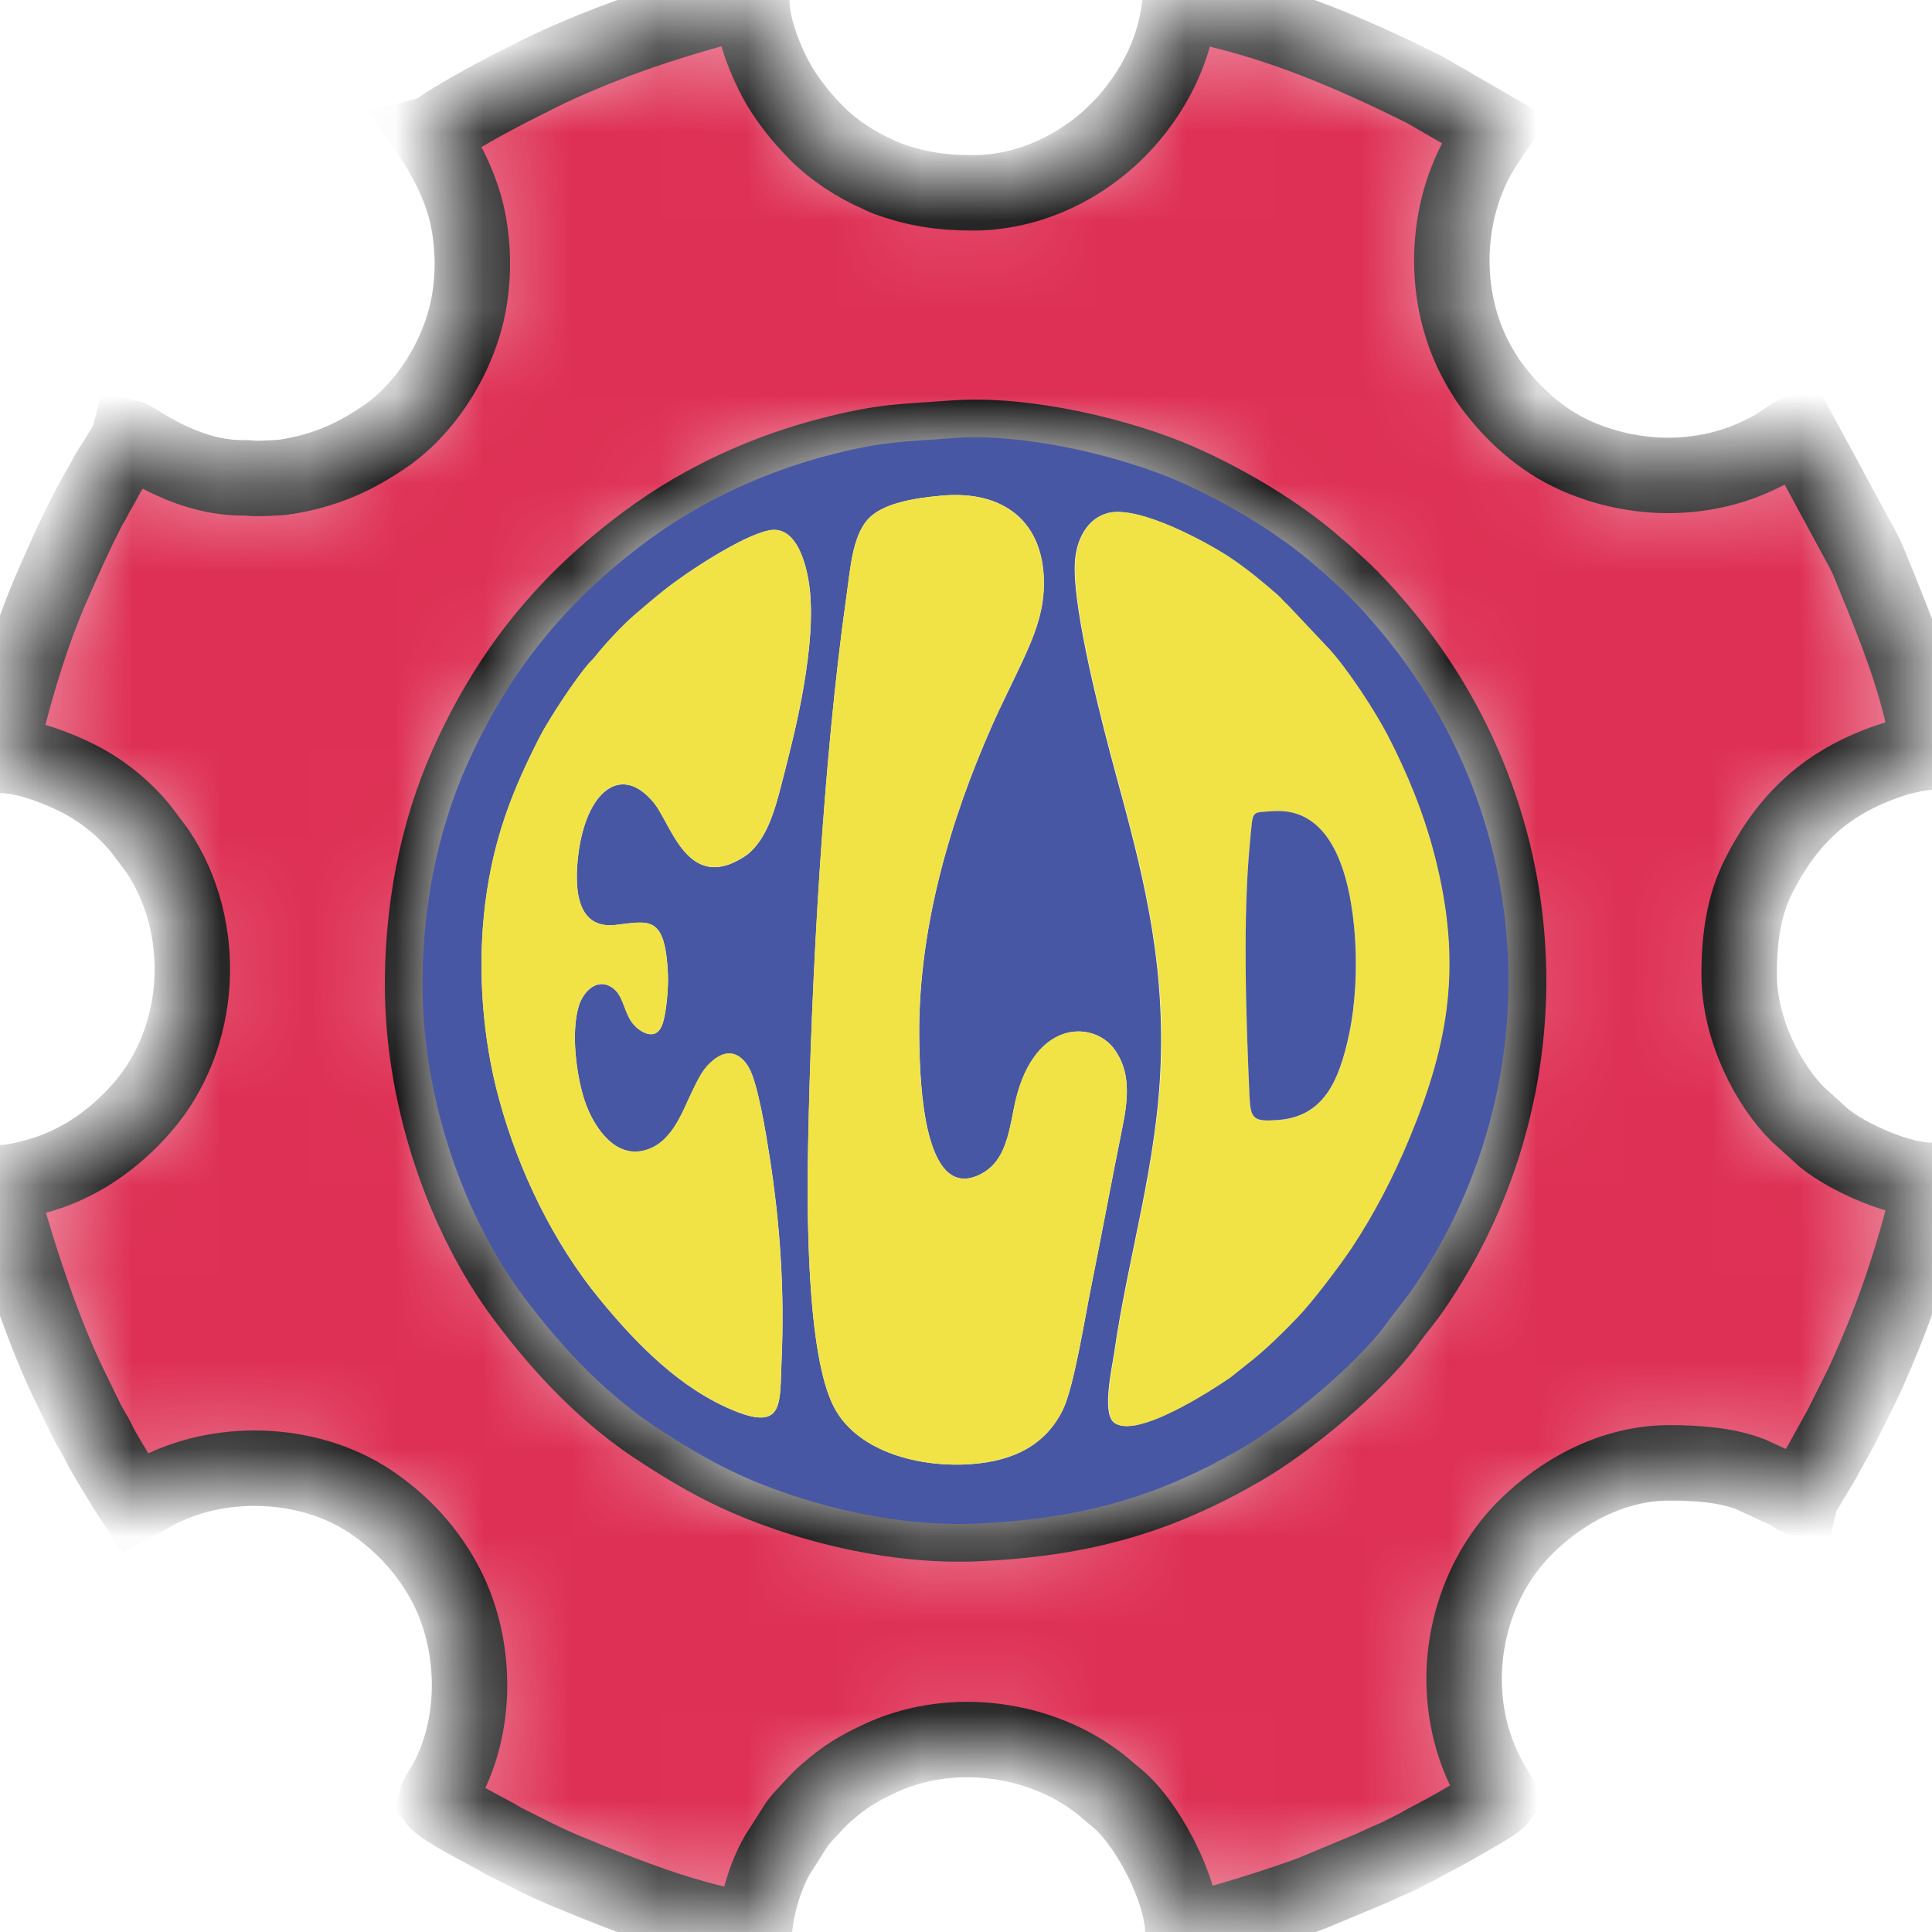<svg width="22" height="22" viewBox="0 0 22 22" fill="none" xmlns="http://www.w3.org/2000/svg">
<g id="Group">
<g id="Vector">
<mask id="path-1-inside-1_1166_2549" fill="white">
<path fill-rule="evenodd" clip-rule="evenodd" d="M10.856 4.989C11.675 4.926 12.785 5.198 13.437 5.487C13.966 5.721 14.565 6.075 14.991 6.452C15.036 6.492 15.062 6.509 15.097 6.542L15.294 6.722C15.511 6.931 15.75 7.208 15.934 7.453C17.264 9.222 17.556 11.553 16.676 13.612C16.516 13.986 16.331 14.313 16.128 14.617C15.992 14.82 15.91 14.905 15.799 15.058C15.456 15.534 14.661 16.192 14.142 16.492C13.197 17.04 12.337 17.292 11.141 17.349C10.232 17.392 9.277 17.157 8.55 16.85C8.168 16.688 7.861 16.503 7.547 16.301C6.922 15.902 6.417 15.368 5.976 14.781C5.28 13.855 4.835 12.54 4.813 11.315C4.797 10.379 4.981 9.472 5.313 8.725C5.792 7.647 6.446 6.843 7.384 6.152C8 5.698 8.732 5.361 9.493 5.171C10.091 5.02 10.271 5.033 10.856 4.989ZM11.078 2.196C10.711 2.196 10.417 2.15 10.086 2.026C10.051 2.013 10.029 1.999 9.991 1.982C9.747 1.877 9.485 1.702 9.312 1.528C9.168 1.383 9.046 1.239 8.932 1.069C8.753 0.802 8.56 0.331 8.56 0.014C8.429 0.014 8.165 0.096 8.034 0.132C7.541 0.271 7.057 0.434 6.592 0.633C6.437 0.699 6.297 0.76 6.15 0.834C5.732 1.044 5.513 1.154 5.106 1.399C5.044 1.436 4.967 1.505 4.895 1.524C5.095 1.824 5.274 2.175 5.339 2.549C5.388 2.834 5.392 3.093 5.351 3.379C5.263 3.987 4.887 4.629 4.375 4.977C4.096 5.165 3.837 5.296 3.494 5.382C3.402 5.405 3.235 5.439 3.133 5.441C3.025 5.444 2.944 5.455 2.837 5.443C2.799 5.438 2.764 5.442 2.727 5.441C2.068 5.425 1.544 4.999 1.468 4.98C1.447 5.058 1.288 5.29 1.236 5.377C1.194 5.449 1.164 5.514 1.121 5.583C1.098 5.62 1.089 5.641 1.067 5.683C1.044 5.729 1.028 5.748 1.007 5.79C0.86 6.072 0.733 6.36 0.602 6.658C0.371 7.182 0.194 7.768 0.053 8.333C0.034 8.41 0 8.505 0 8.601C0.299 8.601 0.679 8.757 0.886 8.862C1.161 9.001 1.415 9.205 1.606 9.442L1.793 9.69C2.38 10.567 2.312 11.819 1.619 12.612C1.319 12.956 0.942 13.23 0.502 13.369C0.386 13.405 0.155 13.468 0.014 13.468C0.014 13.72 0.359 14.719 0.45 14.963C0.562 15.266 0.695 15.586 0.839 15.874C0.907 16.008 0.977 16.172 1.055 16.301C1.079 16.341 1.089 16.357 1.11 16.4C1.199 16.581 1.307 16.741 1.408 16.913C1.451 16.985 1.495 17.052 1.539 17.118C1.634 17.068 1.718 17.014 1.818 16.964C2.566 16.59 3.573 16.641 4.266 17.132C4.591 17.361 4.851 17.643 5.045 17.989C5.44 18.692 5.457 19.672 5.038 20.365C5.012 20.408 4.976 20.454 4.965 20.502C5.031 20.593 5.505 20.834 5.655 20.918C5.697 20.941 5.719 20.957 5.762 20.978C5.975 21.084 6.192 21.2 6.414 21.292C6.954 21.516 7.493 21.735 8.065 21.88C8.16 21.903 8.228 21.925 8.32 21.947C8.384 21.962 8.516 22 8.588 22C8.613 21.71 8.709 21.369 8.854 21.119L9.077 20.769C9.12 20.71 9.164 20.666 9.214 20.612C9.344 20.472 9.354 20.459 9.508 20.332C9.68 20.192 9.853 20.098 10.061 20.005C10.853 19.651 11.855 19.788 12.526 20.314C12.585 20.36 12.632 20.406 12.686 20.448C13.058 20.733 13.459 21.513 13.469 21.986C13.688 21.986 14.748 21.635 14.952 21.553L15.623 21.273C15.7 21.239 15.768 21.204 15.845 21.173C15.918 21.143 15.985 21.106 16.061 21.068C16.1 21.048 16.125 21.037 16.163 21.016C16.206 20.993 16.224 20.978 16.27 20.956C16.416 20.882 16.55 20.807 16.685 20.727C16.753 20.686 17.031 20.539 17.077 20.476C17.066 20.433 17.027 20.382 17.003 20.34C16.971 20.286 16.951 20.25 16.924 20.196C16.879 20.107 16.829 19.991 16.796 19.89C16.501 19.007 16.748 18.015 17.368 17.395C17.789 16.974 18.374 16.658 19.007 16.658C19.325 16.658 19.659 16.681 19.939 16.79L20.369 16.989C20.423 17.019 20.443 17.05 20.504 17.064C20.515 17.017 20.534 16.999 20.558 16.963C20.579 16.93 20.597 16.898 20.615 16.866C20.656 16.797 20.692 16.738 20.736 16.666L20.965 16.252C21.035 16.112 21.105 15.972 21.175 15.832C21.247 15.69 21.309 15.541 21.375 15.389C21.606 14.85 21.789 14.283 21.933 13.709C21.951 13.639 21.986 13.526 21.986 13.441C21.637 13.441 21.055 13.189 20.773 12.961L20.472 12.689C20.147 12.366 19.804 11.734 19.804 11.091C19.804 10.685 19.858 10.309 20.023 9.981C20.357 9.318 20.802 8.903 21.526 8.659C21.654 8.616 21.848 8.572 22 8.56C21.971 8.5 21.892 8.144 21.869 8.049C21.726 7.473 21.495 6.933 21.275 6.391C21.256 6.345 21.247 6.33 21.226 6.286L20.489 4.924C20.428 4.93 20.272 5.057 20.201 5.096C20.101 5.152 19.988 5.207 19.878 5.25C19.251 5.495 18.547 5.457 17.944 5.189C17.554 5.015 17.227 4.72 16.977 4.38C16.933 4.321 16.902 4.266 16.862 4.201C16.43 3.478 16.424 2.509 16.834 1.772C16.892 1.669 16.958 1.577 17.021 1.483L16.223 1.021C15.491 0.658 14.755 0.333 13.951 0.132C13.86 0.109 13.791 0.089 13.697 0.064C13.622 0.045 13.494 0.027 13.439 0C13.4 0.465 13.215 0.881 12.955 1.223C12.521 1.799 11.821 2.196 11.078 2.196Z"/>
</mask>
<path fill-rule="evenodd" clip-rule="evenodd" d="M10.856 4.989C11.675 4.926 12.785 5.198 13.437 5.487C13.966 5.721 14.565 6.075 14.991 6.452C15.036 6.492 15.062 6.509 15.097 6.542L15.294 6.722C15.511 6.931 15.75 7.208 15.934 7.453C17.264 9.222 17.556 11.553 16.676 13.612C16.516 13.986 16.331 14.313 16.128 14.617C15.992 14.82 15.91 14.905 15.799 15.058C15.456 15.534 14.661 16.192 14.142 16.492C13.197 17.04 12.337 17.292 11.141 17.349C10.232 17.392 9.277 17.157 8.55 16.85C8.168 16.688 7.861 16.503 7.547 16.301C6.922 15.902 6.417 15.368 5.976 14.781C5.28 13.855 4.835 12.54 4.813 11.315C4.797 10.379 4.981 9.472 5.313 8.725C5.792 7.647 6.446 6.843 7.384 6.152C8 5.698 8.732 5.361 9.493 5.171C10.091 5.02 10.271 5.033 10.856 4.989ZM11.078 2.196C10.711 2.196 10.417 2.15 10.086 2.026C10.051 2.013 10.029 1.999 9.991 1.982C9.747 1.877 9.485 1.702 9.312 1.528C9.168 1.383 9.046 1.239 8.932 1.069C8.753 0.802 8.56 0.331 8.56 0.014C8.429 0.014 8.165 0.096 8.034 0.132C7.541 0.271 7.057 0.434 6.592 0.633C6.437 0.699 6.297 0.76 6.15 0.834C5.732 1.044 5.513 1.154 5.106 1.399C5.044 1.436 4.967 1.505 4.895 1.524C5.095 1.824 5.274 2.175 5.339 2.549C5.388 2.834 5.392 3.093 5.351 3.379C5.263 3.987 4.887 4.629 4.375 4.977C4.096 5.165 3.837 5.296 3.494 5.382C3.402 5.405 3.235 5.439 3.133 5.441C3.025 5.444 2.944 5.455 2.837 5.443C2.799 5.438 2.764 5.442 2.727 5.441C2.068 5.425 1.544 4.999 1.468 4.98C1.447 5.058 1.288 5.29 1.236 5.377C1.194 5.449 1.164 5.514 1.121 5.583C1.098 5.62 1.089 5.641 1.067 5.683C1.044 5.729 1.028 5.748 1.007 5.79C0.86 6.072 0.733 6.36 0.602 6.658C0.371 7.182 0.194 7.768 0.053 8.333C0.034 8.41 0 8.505 0 8.601C0.299 8.601 0.679 8.757 0.886 8.862C1.161 9.001 1.415 9.205 1.606 9.442L1.793 9.69C2.38 10.567 2.312 11.819 1.619 12.612C1.319 12.956 0.942 13.23 0.502 13.369C0.386 13.405 0.155 13.468 0.014 13.468C0.014 13.72 0.359 14.719 0.45 14.963C0.562 15.266 0.695 15.586 0.839 15.874C0.907 16.008 0.977 16.172 1.055 16.301C1.079 16.341 1.089 16.357 1.11 16.4C1.199 16.581 1.307 16.741 1.408 16.913C1.451 16.985 1.495 17.052 1.539 17.118C1.634 17.068 1.718 17.014 1.818 16.964C2.566 16.59 3.573 16.641 4.266 17.132C4.591 17.361 4.851 17.643 5.045 17.989C5.44 18.692 5.457 19.672 5.038 20.365C5.012 20.408 4.976 20.454 4.965 20.502C5.031 20.593 5.505 20.834 5.655 20.918C5.697 20.941 5.719 20.957 5.762 20.978C5.975 21.084 6.192 21.2 6.414 21.292C6.954 21.516 7.493 21.735 8.065 21.88C8.16 21.903 8.228 21.925 8.32 21.947C8.384 21.962 8.516 22 8.588 22C8.613 21.71 8.709 21.369 8.854 21.119L9.077 20.769C9.12 20.71 9.164 20.666 9.214 20.612C9.344 20.472 9.354 20.459 9.508 20.332C9.68 20.192 9.853 20.098 10.061 20.005C10.853 19.651 11.855 19.788 12.526 20.314C12.585 20.36 12.632 20.406 12.686 20.448C13.058 20.733 13.459 21.513 13.469 21.986C13.688 21.986 14.748 21.635 14.952 21.553L15.623 21.273C15.7 21.239 15.768 21.204 15.845 21.173C15.918 21.143 15.985 21.106 16.061 21.068C16.1 21.048 16.125 21.037 16.163 21.016C16.206 20.993 16.224 20.978 16.27 20.956C16.416 20.882 16.55 20.807 16.685 20.727C16.753 20.686 17.031 20.539 17.077 20.476C17.066 20.433 17.027 20.382 17.003 20.34C16.971 20.286 16.951 20.25 16.924 20.196C16.879 20.107 16.829 19.991 16.796 19.89C16.501 19.007 16.748 18.015 17.368 17.395C17.789 16.974 18.374 16.658 19.007 16.658C19.325 16.658 19.659 16.681 19.939 16.79L20.369 16.989C20.423 17.019 20.443 17.05 20.504 17.064C20.515 17.017 20.534 16.999 20.558 16.963C20.579 16.93 20.597 16.898 20.615 16.866C20.656 16.797 20.692 16.738 20.736 16.666L20.965 16.252C21.035 16.112 21.105 15.972 21.175 15.832C21.247 15.69 21.309 15.541 21.375 15.389C21.606 14.85 21.789 14.283 21.933 13.709C21.951 13.639 21.986 13.526 21.986 13.441C21.637 13.441 21.055 13.189 20.773 12.961L20.472 12.689C20.147 12.366 19.804 11.734 19.804 11.091C19.804 10.685 19.858 10.309 20.023 9.981C20.357 9.318 20.802 8.903 21.526 8.659C21.654 8.616 21.848 8.572 22 8.56C21.971 8.5 21.892 8.144 21.869 8.049C21.726 7.473 21.495 6.933 21.275 6.391C21.256 6.345 21.247 6.33 21.226 6.286L20.489 4.924C20.428 4.93 20.272 5.057 20.201 5.096C20.101 5.152 19.988 5.207 19.878 5.25C19.251 5.495 18.547 5.457 17.944 5.189C17.554 5.015 17.227 4.72 16.977 4.38C16.933 4.321 16.902 4.266 16.862 4.201C16.43 3.478 16.424 2.509 16.834 1.772C16.892 1.669 16.958 1.577 17.021 1.483L16.223 1.021C15.491 0.658 14.755 0.333 13.951 0.132C13.86 0.109 13.791 0.089 13.697 0.064C13.622 0.045 13.494 0.027 13.439 0C13.4 0.465 13.215 0.881 12.955 1.223C12.521 1.799 11.821 2.196 11.078 2.196Z" fill="#DE3054" stroke="#111111" stroke-width="0.859" mask="url(#path-1-inside-1_1166_2549)"/>
</g>
<path id="Vector_2" fill-rule="evenodd" clip-rule="evenodd" d="M8.758 6.039C9.085 5.975 9.205 6.473 9.228 6.784C9.255 7.16 9.196 7.578 9.132 7.929C9.067 8.279 8.983 8.605 8.897 8.939C8.824 9.223 8.724 9.596 8.471 9.758C7.831 10.168 7.646 9.387 7.446 9.142C7.072 8.685 6.673 9.015 6.585 9.733C6.545 10.058 6.538 10.585 7.008 10.533C7.39 10.49 7.574 10.41 7.606 11.091C7.612 11.243 7.59 11.521 7.546 11.656C7.472 11.881 7.266 11.745 7.191 11.635C7.096 11.497 7.097 11.32 6.959 11.238C6.781 11.131 6.636 11.315 6.594 11.445C6.497 11.75 6.564 12.25 6.657 12.532C6.742 12.79 6.968 13.169 7.305 13.108C7.644 13.046 7.766 12.667 7.879 12.435C7.961 12.266 8.01 12.159 8.136 12.062C8.311 11.928 8.449 12.019 8.528 12.158C8.631 12.338 8.724 12.915 8.763 13.167C8.883 13.929 8.936 14.702 8.9 15.496C8.878 15.973 8.932 16.295 8.367 16.067C7.747 15.817 7.247 15.303 6.829 14.794C6.312 14.164 5.914 13.358 5.686 12.525C5.495 11.83 5.432 11.032 5.527 10.28C5.623 9.532 5.842 8.99 6.14 8.405C6.254 8.18 6.557 7.726 6.704 7.556C6.732 7.524 6.753 7.509 6.778 7.477C6.889 7.334 7.094 7.117 7.227 7.002C7.338 6.907 7.448 6.812 7.57 6.716C7.828 6.509 8.458 6.097 8.758 6.039ZM10.713 5.645C10.398 5.674 10.039 5.733 9.877 5.92C9.705 6.12 9.683 6.478 9.639 6.786C9.375 8.647 9.238 11.149 9.203 13.021C9.19 13.709 9.176 15.431 9.503 16.035C9.775 16.538 10.482 16.715 11.062 16.672C11.542 16.636 11.908 16.455 12.105 16.049C12.229 15.794 12.356 14.996 12.419 14.684C12.544 14.065 12.656 13.455 12.781 12.838C12.85 12.501 12.875 12.198 12.686 11.943C12.446 11.617 11.738 11.599 11.543 12.634C11.477 12.984 11.417 13.245 11.162 13.373C10.51 13.7 10.479 12.287 10.469 11.916C10.435 10.595 10.832 9.321 11.284 8.292C11.396 8.035 11.521 7.793 11.638 7.541C11.757 7.282 11.881 7.003 11.887 6.672C11.901 5.954 11.443 5.576 10.713 5.645ZM12.616 5.842C12.977 5.75 13.774 6.195 14.002 6.348C14.206 6.483 14.376 6.626 14.543 6.772C14.589 6.812 14.614 6.849 14.661 6.89L15.13 7.387C15.347 7.623 15.655 8.098 15.801 8.38C16.017 8.798 16.206 9.25 16.334 9.749C16.65 10.98 16.494 11.873 16.052 12.946C15.861 13.41 15.638 13.832 15.392 14.203C15.26 14.401 14.938 14.829 14.767 15.005C14.611 15.166 14.446 15.33 14.271 15.474L14.007 15.685C13.799 15.828 12.93 16.396 12.683 16.197C12.546 16.086 12.662 15.579 12.69 15.388C12.847 14.294 13.179 13.25 13.217 12.097C13.258 10.873 13.004 9.911 12.706 8.817C12.564 8.292 12.215 6.969 12.239 6.419C12.251 6.139 12.384 5.902 12.616 5.842ZM10.854 4.989C10.27 5.034 10.09 5.02 9.491 5.17C8.73 5.361 7.998 5.698 7.382 6.152C6.445 6.842 5.791 7.647 5.311 8.725C4.979 9.472 4.795 10.379 4.812 11.315C4.834 12.54 5.279 13.855 5.974 14.78C6.416 15.368 6.921 15.901 7.545 16.301C7.86 16.502 8.167 16.688 8.548 16.85C9.275 17.157 10.23 17.392 11.139 17.349C12.336 17.292 13.195 17.039 14.14 16.492C14.659 16.192 15.454 15.534 15.798 15.058C15.908 14.905 15.989 14.821 16.126 14.617C16.329 14.313 16.514 13.985 16.674 13.612C17.555 11.553 17.262 9.222 15.932 7.453C15.748 7.208 15.509 6.93 15.292 6.722L15.095 6.542C15.06 6.509 15.034 6.492 14.989 6.451C14.563 6.075 13.965 5.721 13.436 5.487C12.784 5.199 11.674 4.926 10.854 4.989Z" fill="#4857A3"/>
<path id="Vector_3" fill-rule="evenodd" clip-rule="evenodd" d="M14.489 9.238C15.192 9.183 15.384 10.019 15.429 10.672C15.454 11.035 15.436 11.435 15.363 11.779C15.25 12.312 15.075 12.717 14.549 12.755C14.271 12.775 14.241 12.744 14.229 12.477C14.189 11.587 14.149 10.454 14.235 9.577C14.272 9.216 14.241 9.257 14.489 9.238ZM12.62 5.842C12.388 5.902 12.255 6.139 12.243 6.42C12.22 6.97 12.569 8.294 12.711 8.818C13.009 9.912 13.263 10.874 13.222 12.098C13.183 13.251 12.851 14.295 12.694 15.389C12.667 15.579 12.55 16.088 12.688 16.198C12.935 16.397 13.804 15.828 14.012 15.685L14.276 15.475C14.451 15.332 14.615 15.168 14.772 15.006C14.943 14.83 15.265 14.403 15.397 14.204C15.642 13.833 15.865 13.411 16.056 12.947C16.5 11.873 16.655 10.98 16.339 9.75C16.211 9.251 16.022 8.799 15.806 8.38C15.66 8.098 15.351 7.624 15.134 7.388L14.666 6.891C14.617 6.849 14.594 6.813 14.548 6.773C14.38 6.627 14.21 6.485 14.007 6.348C13.778 6.195 12.981 5.75 12.62 5.842Z" fill="#F1E346"/>
<path id="Vector_4" fill-rule="evenodd" clip-rule="evenodd" d="M10.713 5.645C10.398 5.674 10.039 5.733 9.877 5.92C9.705 6.12 9.683 6.478 9.639 6.786C9.374 8.647 9.237 11.149 9.202 13.02C9.189 13.709 9.176 15.431 9.503 16.035C9.775 16.538 10.482 16.715 11.062 16.671C11.542 16.636 11.908 16.455 12.105 16.049C12.228 15.794 12.356 14.996 12.419 14.684C12.544 14.065 12.656 13.455 12.781 12.838C12.849 12.501 12.875 12.198 12.685 11.943C12.445 11.617 11.738 11.599 11.542 12.634C11.476 12.984 11.416 13.245 11.162 13.373C10.51 13.699 10.478 12.287 10.468 11.916C10.434 10.595 10.831 9.321 11.283 8.291C11.395 8.035 11.52 7.793 11.637 7.54C11.757 7.282 11.88 7.003 11.886 6.672C11.9 5.954 11.442 5.576 10.713 5.645Z" fill="#F1E346"/>
<path id="Vector_5" fill-rule="evenodd" clip-rule="evenodd" d="M8.759 6.039C8.461 6.098 7.829 6.509 7.569 6.715C7.447 6.812 7.337 6.906 7.226 7.001C7.093 7.116 6.888 7.332 6.777 7.476C6.752 7.508 6.732 7.523 6.704 7.555C6.556 7.725 6.253 8.18 6.139 8.403C5.841 8.989 5.621 9.531 5.526 10.279C5.431 11.032 5.494 11.829 5.685 12.524C5.913 13.357 6.312 14.162 6.829 14.793C7.246 15.301 7.747 15.816 8.367 16.066C8.931 16.294 8.878 15.972 8.899 15.495C8.935 14.701 8.881 13.928 8.762 13.166C8.723 12.915 8.631 12.337 8.527 12.157C8.448 12.018 8.311 11.926 8.135 12.061C8.009 12.158 7.96 12.265 7.878 12.434C7.765 12.666 7.643 13.045 7.304 13.106C6.967 13.168 6.742 12.789 6.657 12.531C6.563 12.248 6.496 11.748 6.594 11.444C6.635 11.314 6.78 11.129 6.958 11.237C7.096 11.319 7.096 11.496 7.19 11.634C7.265 11.743 7.472 11.879 7.545 11.655C7.589 11.52 7.613 11.242 7.605 11.09C7.574 10.409 7.39 10.489 7.007 10.532C6.538 10.584 6.545 10.057 6.585 9.732C6.673 9.014 7.071 8.684 7.445 9.141C7.645 9.386 7.83 10.167 8.471 9.756C8.722 9.595 8.823 9.222 8.897 8.938C8.982 8.604 9.067 8.278 9.131 7.928C9.195 7.577 9.254 7.158 9.227 6.783C9.206 6.473 9.086 5.974 8.759 6.039Z" fill="#F1E346"/>
<path id="Vector_6" fill-rule="evenodd" clip-rule="evenodd" d="M14.488 9.237C14.239 9.257 14.271 9.216 14.235 9.576C14.149 10.453 14.189 11.585 14.228 12.476C14.24 12.742 14.271 12.774 14.549 12.754C15.074 12.716 15.248 12.311 15.362 11.778C15.435 11.434 15.454 11.033 15.429 10.67C15.383 10.018 15.191 9.182 14.488 9.237Z" fill="#4857A3"/>
</g>
</svg>
